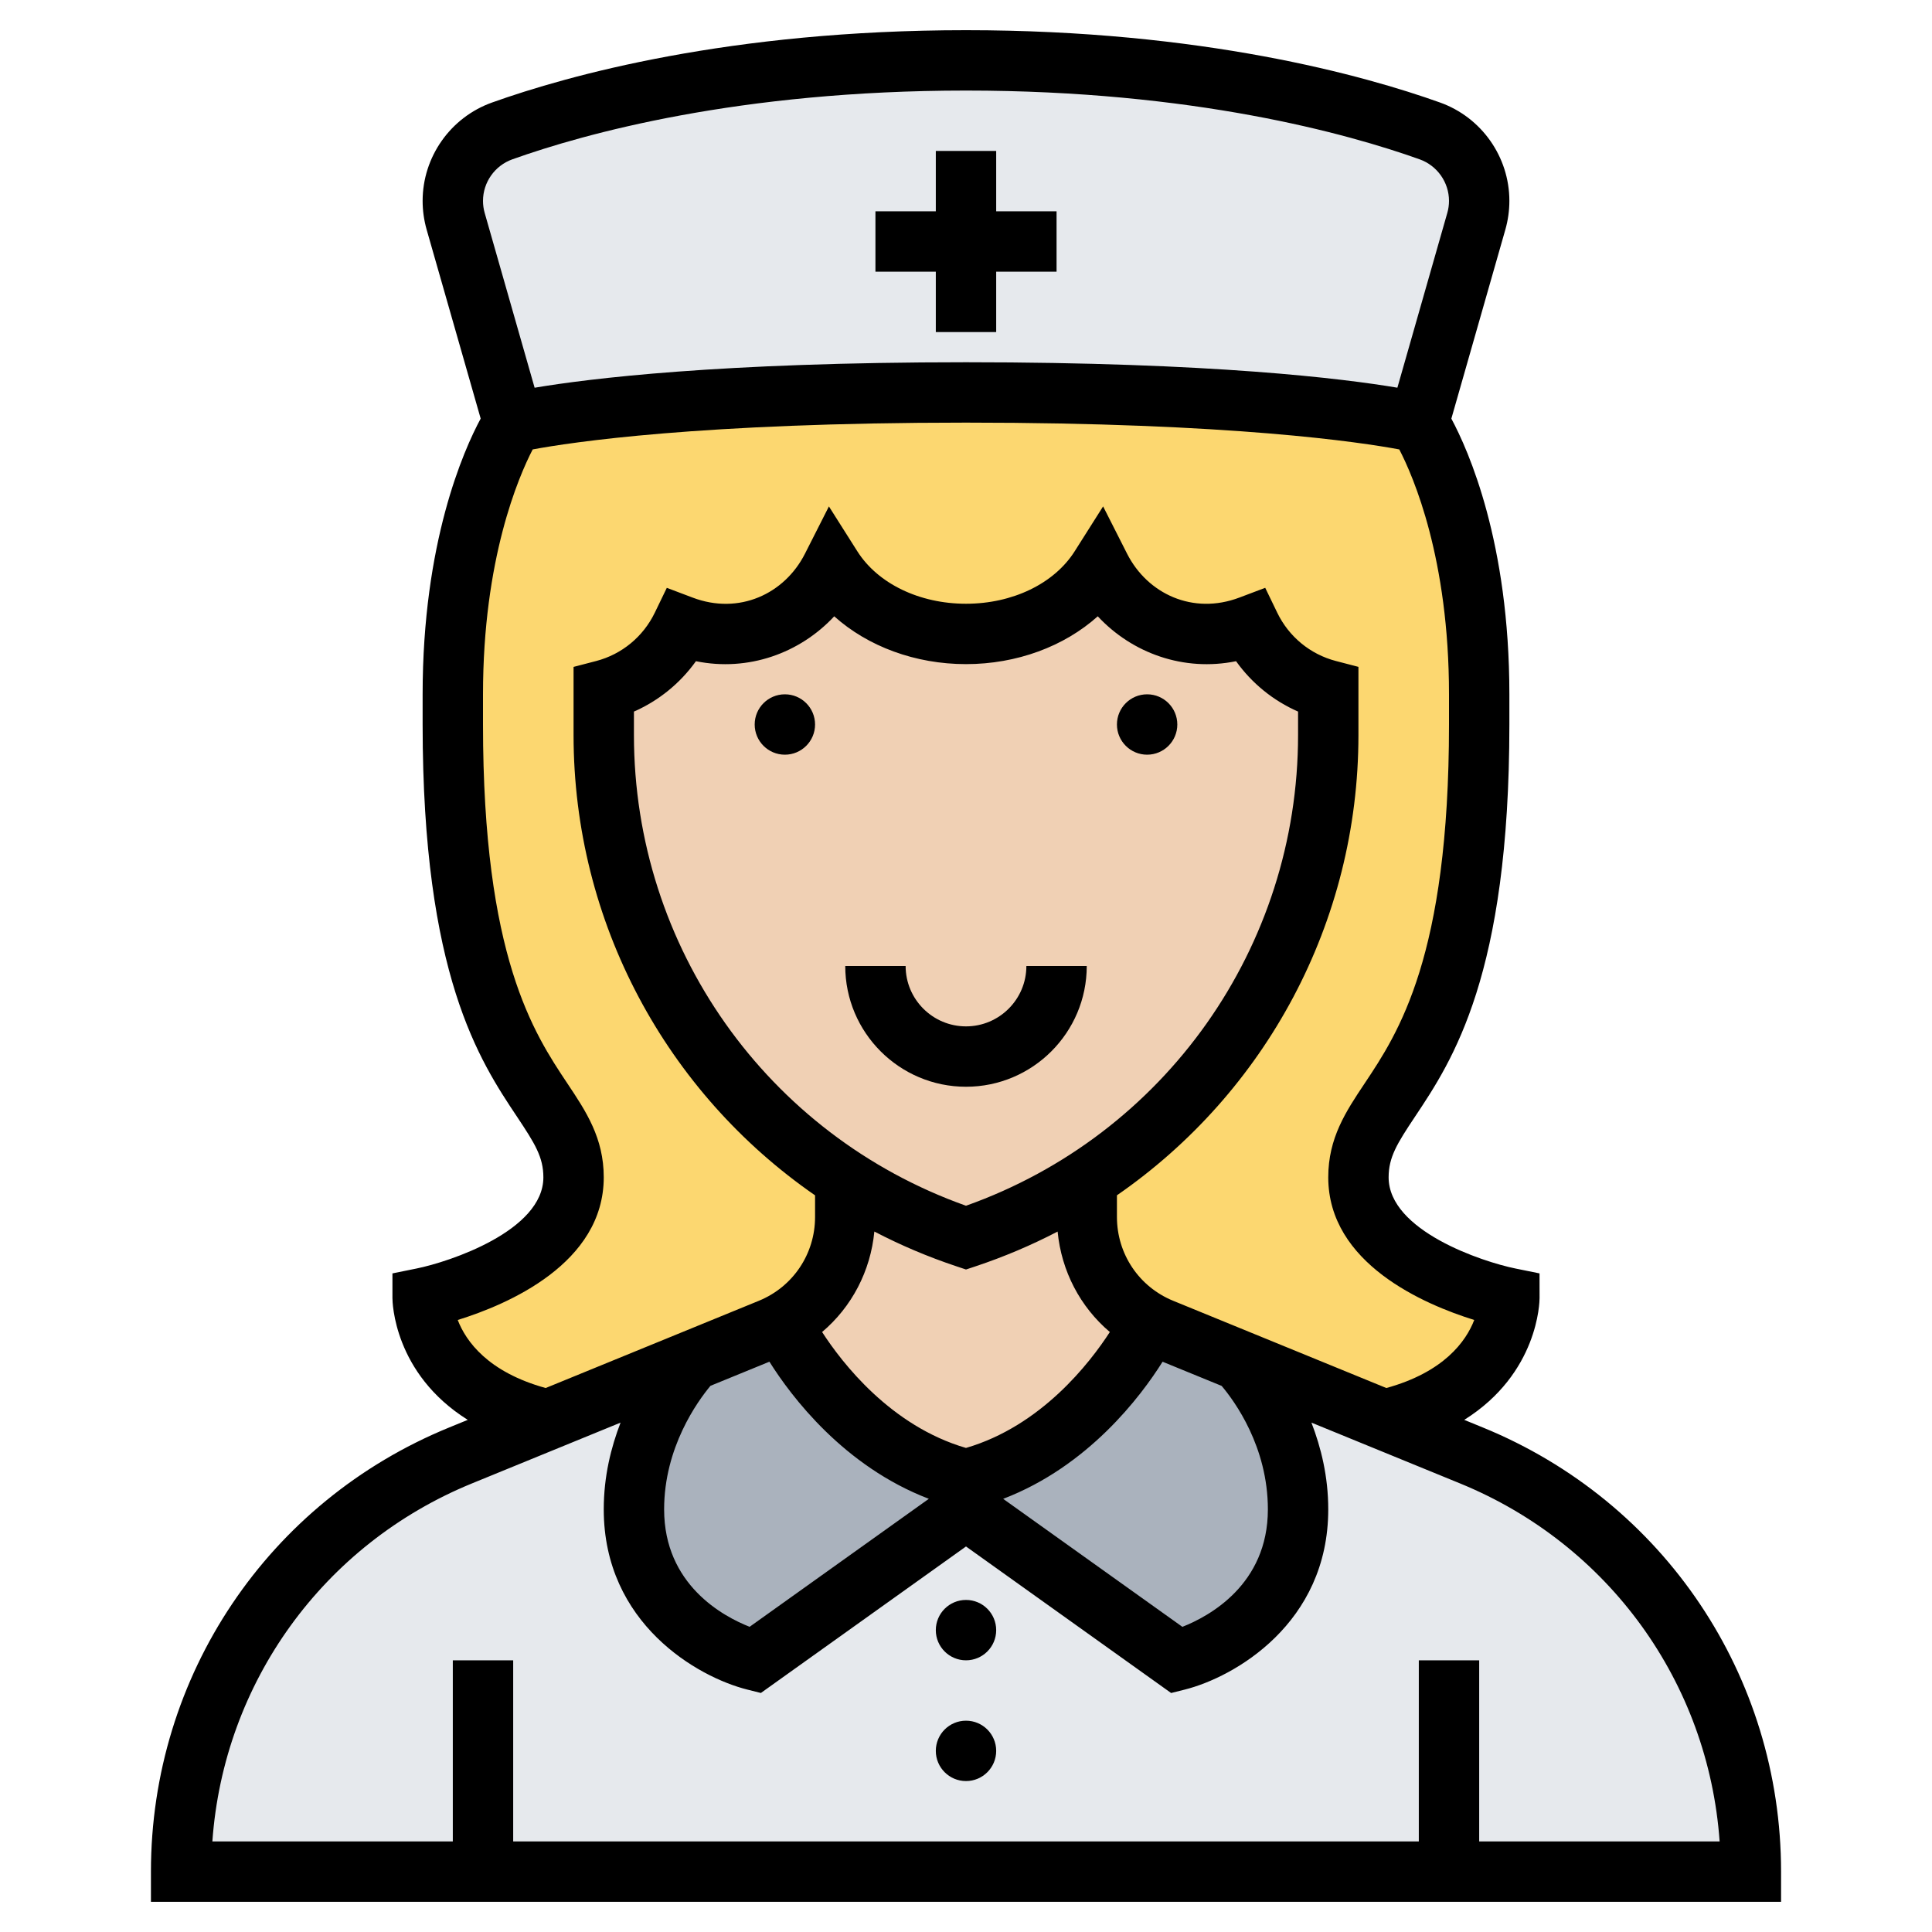 <svg id="Layer_35" enable-background="new 0 0 64 64" height="512" viewBox="0 0 64 64" width="512" xmlns="http://www.w3.org/2000/svg"><path d="m55.47 53.7c-1.61-2.41-3.93-4.34-6.73-5.49l-2.77-1.13-4.89-2c.37.42 1.92 2.28 1.92 4.92 0 4-4 5-4 5l-5.13-3.66-1.87-1.34-7 5s-4-1-4-5c0-2.64 1.55-4.5 1.92-4.92l-4.89 2-2.77 1.13c-5.6 2.29-9.26 7.74-9.26 13.79h10 16 16 10c0-3.02-.92-5.9-2.53-8.3z" fill="#e6e9ed"/><path d="m26 44s2 4 6 5v1l-7 5s-4-1-4-5c0-2.64 1.55-4.5 1.92-4.92l2.59-1.06c.14-.06.27-.12.4-.2z" fill="#aab2bd"/><path d="m32 49c4-1 6-5 6-5l.09-.18c.13.08.26.14.4.2l2.59 1.06c.37.42 1.92 2.28 1.92 4.92 0 4-4 5-4 5l-5.13-3.66-1.87-1.34z" fill="#aab2bd"/><path d="m36 40.31c0 1.48.81 2.82 2.09 3.51l-.09.18s-2 4-6 5c-4-1-6-5-6-5l-.09-.18c1.28-.69 2.09-2.03 2.09-3.51v-1.24c1.23.8 2.57 1.45 4 1.93 1.43-.48 2.77-1.13 4-1.93z" fill="#f0d0b4"/><path d="m24 21c1.56 0 2.9-.9 3.56-2.2.82 1.3 2.49 2.2 4.44 2.2s3.62-.9 4.44-2.2c.66 1.3 2 2.2 3.56 2.2.5 0 .97-.1 1.41-.27.5 1.05 1.45 1.84 2.59 2.13v1.49c0 6.04-3.09 11.54-8 14.72-1.23.8-2.57 1.45-4 1.93-1.43-.48-2.77-1.13-4-1.93-4.91-3.18-8-8.68-8-14.72v-1.49c1.14-.29 2.09-1.08 2.59-2.13.44.17.91.27 1.41.27z" fill="#f0d0b4"/><path d="m22.92 45.08-4.89 2-.03-.08c-4-1-4-4-4-4s5-1 5-4-4-3-4-15v-1c0-6 2-9 2-9s4-1 15-1 15 1 15 1 2 3 2 9v1c0 12-4 12-4 15s5 4 5 4 0 3-4 4l-.03.08-4.89-2-2.59-1.06c-.14-.06-.27-.12-.4-.2-1.28-.69-2.09-2.03-2.09-3.51v-1.24c4.91-3.18 8-8.68 8-14.72v-1.49c-1.14-.29-2.09-1.08-2.59-2.13-.44.17-.91.27-1.41.27-1.56 0-2.9-.9-3.56-2.2-.82 1.3-2.49 2.2-4.44 2.2s-3.62-.9-4.44-2.2c-.66 1.3-2 2.2-3.56 2.2-.5 0-.97-.1-1.41-.27-.5 1.05-1.45 1.84-2.59 2.13v1.49c0 6.04 3.09 11.54 8 14.72v1.24c0 1.48-.81 2.82-2.09 3.51-.13.08-.26.14-.4.2z" fill="#fcd770"/><path d="m32 13c-11 0-15 1-15 1l-1.91-6.67c-.06-.22-.09-.45-.09-.67 0-1.05.65-1.97 1.64-2.32 2.47-.89 7.7-2.34 15.36-2.34s12.89 1.45 15.36 2.34c.99.35 1.64 1.27 1.64 2.32 0 .22-.03.45-.09.67l-1.91 6.67s-4-1-15-1z" fill="#e6e9ed"/><path d="m31 11h2v-2h2v-2h-2v-2h-2v2h-2v2h2z"/><path d="m49.123 47.288-.618-.253c2.455-1.538 2.495-3.911 2.495-4.035l-.001-.817-.802-.163c-1.089-.221-4.197-1.25-4.197-3.02 0-.668.282-1.12.869-2.001 1.247-1.87 3.131-4.696 3.131-12.999v-1c0-5.027-1.352-8.072-1.922-9.132l1.789-6.263c.088-.31.133-.629.133-.95 0-1.459-.924-2.77-2.3-3.26-2.504-.894-7.875-2.395-15.7-2.395s-13.196 1.501-15.7 2.396c-1.376.49-2.3 1.801-2.3 3.26 0 .32.045.64.133.95l1.79 6.26c-.569 1.057-1.923 4.103-1.923 9.134v1c0 8.303 1.884 11.129 3.131 12.999.587.881.869 1.333.869 2.001 0 1.77-3.108 2.799-4.197 3.02l-.803.163v.817c0 .124.04 2.497 2.495 4.035l-.618.253c-6 2.454-9.877 8.23-9.877 14.712v1h54v-1c0-6.482-3.877-12.258-9.877-14.712zm-32.151-42.01c2.382-.85 7.504-2.278 15.028-2.278s12.646 1.428 15.028 2.278c.581.208.972.761.972 1.377 0 .135-.019.271-.057.401l-1.653 5.787c-1.763-.297-6.114-.843-14.29-.843s-12.527.546-14.29.844l-1.653-5.786c-.038-.132-.057-.268-.057-.403 0-.616.391-1.169.972-1.377zm-1.809 38.448c1.655-.513 4.837-1.871 4.837-4.726 0-1.303-.585-2.181-1.205-3.11-1.113-1.669-2.795-4.193-2.795-11.89v-1c0-4.49 1.179-7.21 1.646-8.112 1.248-.233 5.528-.888 14.354-.888 8.828 0 13.108.655 14.353.888.468.901 1.647 3.621 1.647 8.112v1c0 7.697-1.682 10.221-2.795 11.89-.62.929-1.205 1.807-1.205 3.11 0 2.854 3.181 4.212 4.836 4.726-.272.708-1.003 1.727-2.911 2.254l-7.06-2.889c-1.134-.463-1.865-1.553-1.865-2.777v-.718c4.921-3.401 8-9.039 8-15.246v-2.259l-.748-.195c-.85-.222-1.558-.805-1.942-1.601l-.398-.823-.855.323c-1.538.583-3.044-.121-3.72-1.451l-.795-1.569-.942 1.487c-.679 1.072-2.059 1.738-3.6 1.738s-2.921-.666-3.6-1.738l-.941-1.486-.795 1.569c-.676 1.331-2.183 2.034-3.72 1.451l-.855-.323-.398.823c-.385.796-1.093 1.379-1.942 1.601l-.749.195v2.259c0 6.206 3.079 11.845 8 15.246v.718c0 1.224-.731 2.313-1.864 2.776l-7.06 2.889c-1.912-.528-2.642-1.549-2.913-2.254zm26.837 6.274c0 2.497-1.957 3.547-2.832 3.891l-5.937-4.24c2.821-1.079 4.563-3.398 5.281-4.542l1.957.801c.428.507 1.531 2.013 1.531 4.09zm-18.465-4.093 1.953-.799c.718 1.144 2.46 3.464 5.281 4.542l-5.937 4.24c-.878-.345-2.832-1.395-2.832-3.89 0-2.055 1.108-3.579 1.535-4.093zm8.465-5.965c-6.594-2.345-11-8.568-11-15.592v-.778c.822-.361 1.531-.938 2.054-1.669 1.731.354 3.443-.265 4.581-1.487 1.115.998 2.684 1.584 4.365 1.584s3.25-.586 4.365-1.584c1.138 1.223 2.85 1.841 4.581 1.487.522.731 1.231 1.308 2.054 1.669v.778c0 7.024-4.406 13.248-11 15.592zm-3.036.854c.864.45 1.772.837 2.719 1.152l.317.106.316-.105c.947-.316 1.855-.702 2.719-1.152.126 1.311.748 2.497 1.73 3.328-.66 1.02-2.271 3.112-4.766 3.84-2.495-.728-4.106-2.82-4.766-3.84.983-.832 1.605-2.018 1.731-3.329zm20.036 20.204v-6h-2v6h-30v-6h-2v6h-7.965c.373-5.255 3.665-9.842 8.6-11.86l4.922-2.014c-.316.821-.557 1.78-.557 2.874 0 3.781 3.112 5.559 4.758 5.97l.447.112 6.795-4.853 6.795 4.854.447-.112c1.646-.412 4.758-2.19 4.758-5.971 0-1.094-.241-2.053-.557-2.874l4.922 2.014c4.935 2.019 8.227 6.605 8.6 11.86z"/><circle cx="26" cy="24" r="1"/><circle cx="38" cy="24" r="1"/><path d="m32 34c-1.103 0-2-.897-2-2h-2c0 2.206 1.794 4 4 4s4-1.794 4-4h-2c0 1.103-.897 2-2 2z"/><circle cx="32" cy="58" r="1"/><circle cx="32" cy="54" r="1"/></svg>
